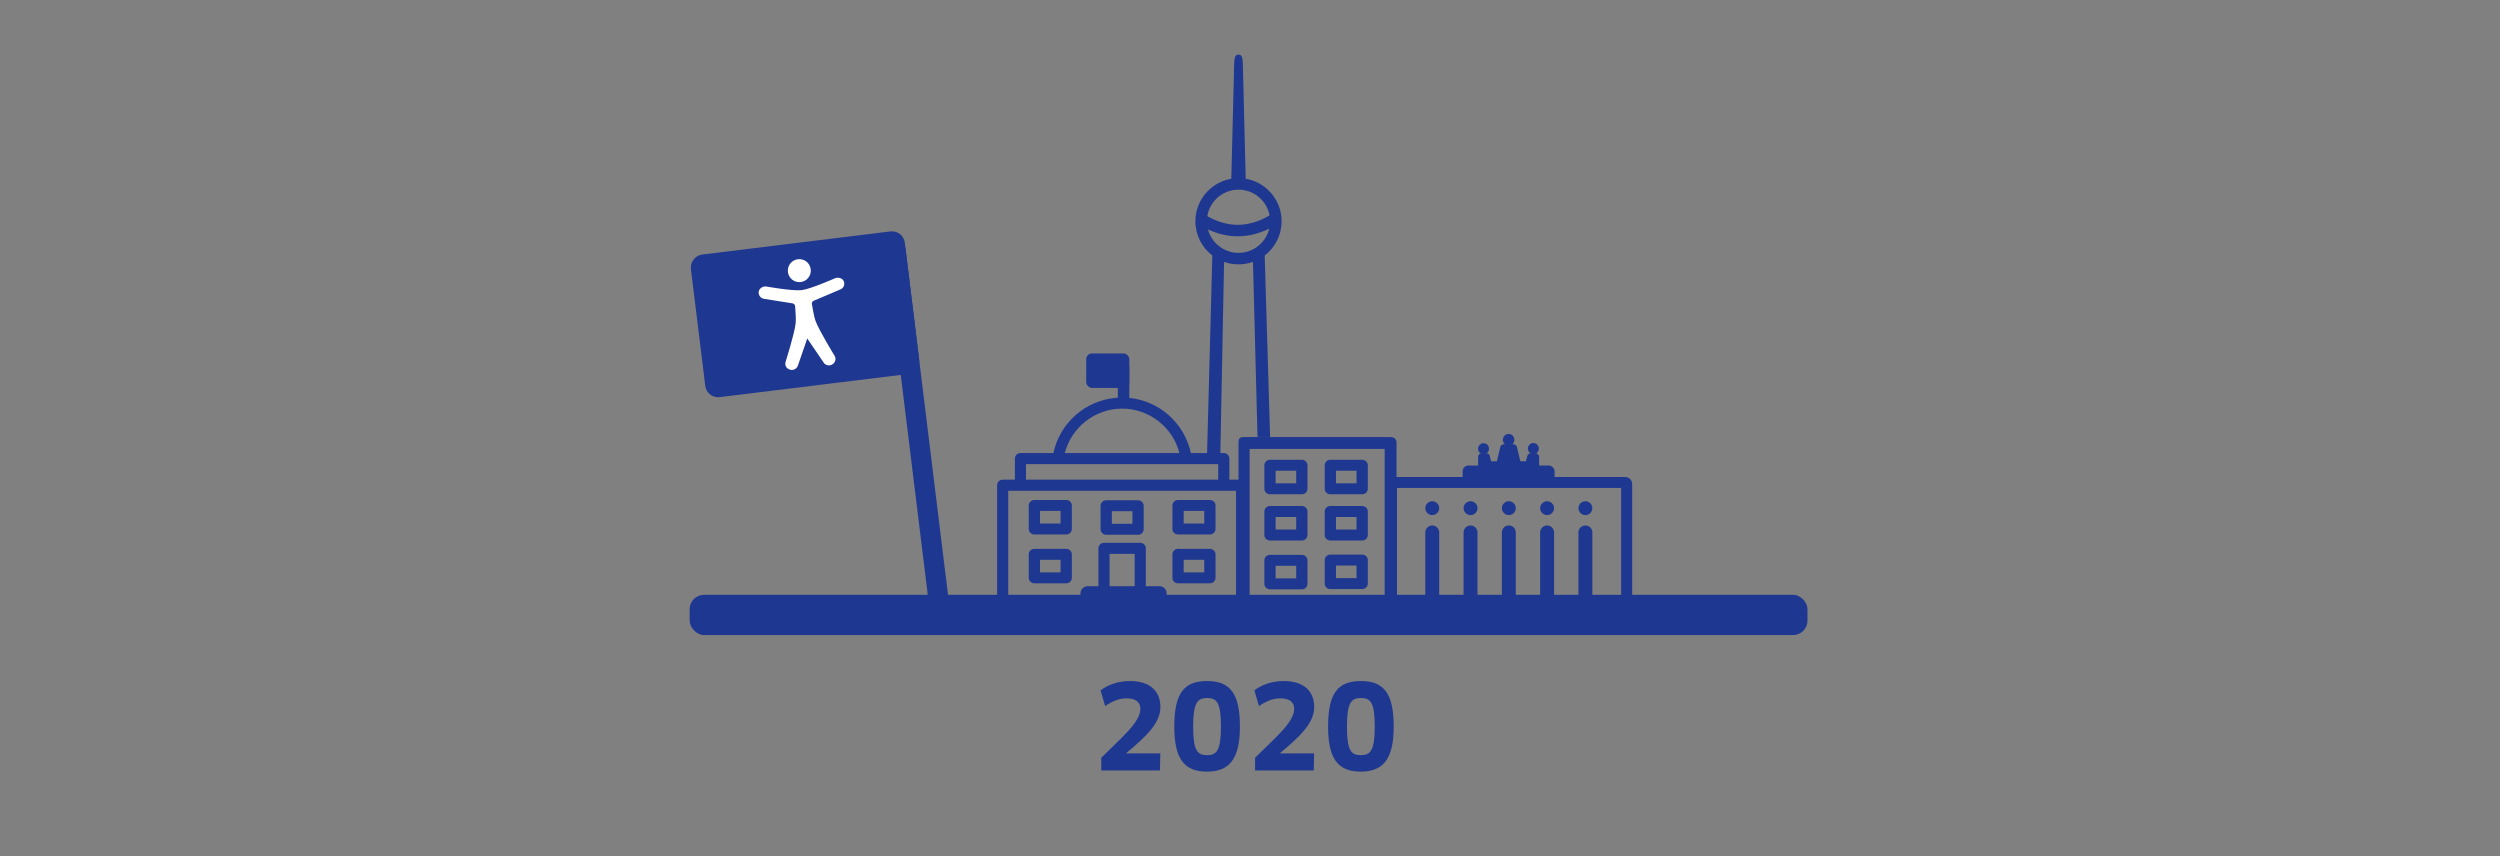 <?xml version="1.0" encoding="UTF-8"?>
<svg width="870px" height="298px" viewBox="0 0 870 298" version="1.1" xmlns="http://www.w3.org/2000/svg" xmlns:xlink="http://www.w3.org/1999/xlink">
    <rect x="0" y="0" width="870" height="298" fill="#808080" stroke="none"/>
    <!-- Generator: Sketch 53 (72520) - https://sketchapp.com -->
    <title>A4</title>
    <desc>Created with Sketch.</desc>
    <g id="A4" stroke="none" stroke-width="1" fill="none" fill-rule="evenodd">
        <path d="M376,211.096 L348.933,211.096 C347.866,211.096 347,210.231 347,209.164 L347,168.859 C347,167.792 347.866,166.927 348.933,166.927 L353.184,166.927 L353.184,159.588 C353.184,158.521 354.05,157.656 355.118,157.656 L366.581,157.656 C367.677,152.531 370.414,147.866 374.399,144.38 C378.352,140.923 383.3,138.845 388.506,138.421 L389,138.418 L389,128 C389,126.895 389.895,126 391,126 C392.105,126 393,126.895 393,128 L393,138.467 C398.02,138.981 402.776,141.035 406.601,144.38 C410.586,147.866 413.323,152.531 414.419,157.656 L425.882,157.656 C426.95,157.656 427.816,158.521 427.816,159.588 L427.816,166.927 L432.067,166.927 C433.135,166.927 434,167.792 434,168.859 L434,209.164 C434,210.231 433.134,211.096 432.067,211.096 L406,211.096 L406,213.5 C406,214.881 404.881,216 403.5,216 L378.5,216 C377.119,216 376,214.881 376,213.5 L376,211.096 Z M394.871,204 L394.871,192.751 L386.13,192.751 L386.13,204 L394.871,204 Z M406,207.232 L430.133,207.232 L430.133,170.791 L425.882,170.791 L355.118,170.791 L350.867,170.791 L350.867,207.232 L374.066,207.232 L376,207.232 L376,206.5 C376,205.119 377.119,204 378.5,204 L382.262,204 L382.262,190.82 C382.262,189.753 383.128,188.888 384.196,188.888 L396.804,188.888 C397.872,188.888 398.738,189.753 398.738,190.82 L398.738,204 L403.5,204 C404.881,204 406,205.119 406,206.5 L406,207 L406,207.232 Z M390.5,142.202 C381.066,142.202 372.856,148.706 370.553,157.656 L410.448,157.656 C408.145,148.706 399.934,142.202 390.5,142.202 Z M357.051,161.52 L357.051,166.927 L423.949,166.927 L423.949,161.52 L412.8,161.52 L368.2,161.52 L357.051,161.52 Z M371.039,174 C372.122,174 373,174.853 373,175.905 L373,184.095 C373,185.147 372.122,186 371.039,186 L359.961,186 C358.878,186 358,185.147 358,184.095 L358,175.905 C358,174.853 358.878,174 359.961,174 L371.039,174 Z M369.078,182.19 L369.078,177.809 L361.921,177.809 L361.921,182.19 L369.078,182.19 Z M371.039,191 C372.122,191 373,191.853 373,192.905 L373,201.095 C373,202.147 372.122,203 371.039,203 L359.961,203 C358.878,203 358,202.147 358,201.095 L358,192.905 C358,191.853 358.878,191 359.961,191 L371.039,191 Z M369.078,199.19 L369.078,194.809 L361.921,194.809 L361.921,199.19 L369.078,199.19 Z M396.039,174.096 C397.122,174.096 398,174.949 398,176.001 L398,184.191 C398,185.243 397.122,186.096 396.039,186.096 L384.961,186.096 C383.878,186.096 383,185.243 383,184.191 L383,176.001 C383,174.949 383.878,174.096 384.961,174.096 L396.039,174.096 Z M394.079,182.286 L394.079,177.905 L386.921,177.905 L386.921,182.286 L394.079,182.286 Z M421.039,174 C422.122,174 423,174.853 423,175.905 L423,184.095 C423,185.147 422.122,186 421.039,186 L409.961,186 C408.878,186 408,185.147 408,184.095 L408,175.905 C408,174.853 408.878,174 409.961,174 L421.039,174 Z M419.079,182.19 L419.079,177.809 L411.922,177.809 L411.922,182.19 L419.079,182.19 Z M421.039,191 C422.122,191 423,191.853 423,192.905 L423,201.095 C423,202.147 422.122,203 421.039,203 L409.961,203 C408.878,203 408,202.147 408,201.095 L408,192.905 C408,191.853 408.878,191 409.961,191 L421.039,191 Z M419.079,199.19 L419.079,194.809 L411.922,194.809 L411.922,199.19 L419.079,199.19 Z" id="Combined-Shape" fill="#1E3791" fill-rule="nonzero"></path>
        <g id="government" transform="translate(431, 152)" fill="#1E3791" fill-rule="nonzero">
            <path d="M53,0.096 L3.91,0.096 L2,0.096 C1,0.096 0,0.096 0,2 C8.86144175e-18,2.161 8.86144175e-18,20.97 0,58.428 C0,59.901 0.547,61.096 1.222,61.096 L23.515,61.096 L31.485,61.096 L53.778,61.096 C54.453,61.096 55,59.901 55,58.428 C55,20.809 55,2 55,2 C55,2 55,0.096 53,0.096 Z M34.819,57.232 L17.622,57.232 L3.867,57.232 L3.867,4.232 L6.388,4.232 L48.346,4.232 L50.867,4.232 L50.867,57.232 L34.819,57.232 Z" id="Shape"></path>
            <path d="M22.039,24.096 L10.961,24.096 C9.878,24.096 9,24.949 9,26.001 L9,34.191 C9,35.243 9.878,36.096 10.961,36.096 L22.039,36.096 C23.122,36.096 24,35.243 24,34.191 L24,26.001 C24,24.949 23.122,24.096 22.039,24.096 Z M20.078,32.286 L12.921,32.286 L12.921,27.905 L20.078,27.905 L20.078,32.286 Z" id="Shape"></path>
            <path d="M22.039,8 L10.961,8 C9.878,8 9,8.853 9,9.905 L9,18.095 C9,19.147 9.878,20 10.961,20 L22.039,20 C23.122,20 24,19.147 24,18.095 L24,9.905 C24,8.853 23.122,8 22.039,8 Z M20.078,16.19 L12.921,16.19 L12.921,11.809 L20.078,11.809 L20.078,16.19 Z" id="Shape"></path>
            <path d="M22.039,41.096 L10.961,41.096 C9.878,41.096 9,41.949 9,43.001 L9,51.191 C9,52.243 9.878,53.096 10.961,53.096 L22.039,53.096 C23.122,53.096 24,52.243 24,51.191 L24,43.001 C24,41.949 23.122,41.096 22.039,41.096 Z M20.078,49.286 L12.921,49.286 L12.921,44.905 L20.078,44.905 L20.078,49.286 Z" id="Shape"></path>
            <path d="M43.039,8 L31.961,8 C30.878,8 30,8.853 30,9.905 L30,18.095 C30,19.147 30.878,20 31.961,20 L43.039,20 C44.122,20 45,19.147 45,18.095 L45,9.905 C45,8.853 44.122,8 43.039,8 Z M41.079,16.19 L33.921,16.19 L33.921,11.809 L41.079,11.809 L41.079,16.19 Z" id="Shape"></path>
            <path d="M43.039,24.096 L31.961,24.096 C30.878,24.096 30,24.949 30,26.001 L30,34.191 C30,35.243 30.878,36.096 31.961,36.096 L43.039,36.096 C44.122,36.096 45,35.243 45,34.191 L45,26.001 C45,24.949 44.122,24.096 43.039,24.096 Z M41.079,32.286 L33.922,32.286 L33.922,27.905 L41.079,27.905 L41.079,32.286 Z" id="Shape"></path>
            <path d="M43.039,41 L31.961,41 C30.878,41 30,41.853 30,42.905 L30,51.095 C30,52.147 30.878,53 31.961,53 L43.039,53 C44.122,53 45,52.147 45,51.095 L45,42.905 C45,41.853 44.122,41 43.039,41 Z M41.079,49.19 L33.922,49.19 L33.922,44.809 L41.079,44.809 L41.079,49.19 Z" id="Shape"></path>
        </g>
        <g id="Group-7" transform="translate(286.768, 152.017) scale(-1, 1) rotate(7) translate(-286.768, -152.017) translate(249.768, 86.017)">
            <rect id="Rectangle" stroke="#1E3791" stroke-width="5" fill="#1E3791" fill-rule="nonzero" x="3.369" y="0.365" width="70" height="45" rx="2"></rect>
            <rect id="Rectangle" fill="#1E3791" x="0.877" y="1.16" width="7" height="130" rx="3.5"></rect>
            <g id="duplicate_99_original_duplicate_51_original_original_original_Group_63178032_38240594_93844063_85621825" transform="translate(23.493, 3.421)" fill="#FFFFFF">
                <path d="M19.517,36.856 C19.908,37.677 20.691,38.125 21.552,38.125 C21.865,38.125 22.178,38.05 22.491,37.901 C23.665,37.379 24.134,36.11 23.586,34.99 C23.586,34.99 19.282,25.586 18.5,22.153 C18.186,20.959 18.03,17.749 17.952,16.257 C17.952,15.734 18.265,15.286 18.734,15.137 L28.36,12.376 C29.534,12.077 30.239,10.808 29.926,9.689 C29.613,8.569 28.282,7.897 27.108,8.196 C27.108,8.196 18.186,10.957 14.978,10.957 C11.847,10.957 3.004,8.271 3.004,8.271 C1.83,7.972 0.499,8.494 0.108,9.614 C-0.283,10.808 0.421,12.077 1.673,12.376 L11.299,15.137 C11.769,15.286 12.16,15.734 12.082,16.257 C12.004,17.749 11.847,20.959 11.534,22.153 C10.752,25.586 6.447,34.99 6.447,34.99 C5.899,36.11 6.447,37.379 7.543,37.901 C7.856,38.05 8.169,38.125 8.482,38.125 C9.343,38.125 10.204,37.677 10.517,36.856 L15.134,27.9 L19.517,36.856 Z" id="Path"></path>
                <circle id="Oval" cx="15" cy="4.125" r="4"></circle>
            </g>
        </g>
        <path d="M403.828,246.02 C403.828,251.596 398.949,256.229 391.979,262.051 L391.979,262.174 L403.787,262.174 L403.664,268.119 L383.246,268.119 L383.246,263.691 C390.626,256.393 396.858,251.227 396.858,246.676 C396.858,244.544 395.464,243.027 392.02,243.027 C389.314,243.027 386.854,244.134 384.599,245.733 L383,240.239 C385.542,238.312 389.068,237 393.25,237 C400.302,237 403.828,240.649 403.828,246.02 Z M431.491,252.867 C431.491,263.896 428.006,268.529 420.011,268.529 C411.975,268.529 408.654,263.896 408.654,252.867 C408.654,241.305 411.975,237 420.093,237 C428.047,237 431.491,241.305 431.491,252.867 Z M424.89,252.785 C424.89,244.38 423.373,242.904 420.093,242.904 C416.731,242.904 415.214,244.503 415.214,252.785 C415.214,261.395 416.731,262.789 420.093,262.789 C423.373,262.789 424.89,261.231 424.89,252.785 Z M457.349,246.02 C457.349,251.596 452.47,256.229 445.5,262.051 L445.5,262.174 L457.308,262.174 L457.185,268.119 L436.767,268.119 L436.767,263.691 C444.147,256.393 450.379,251.227 450.379,246.676 C450.379,244.544 448.985,243.027 445.541,243.027 C442.835,243.027 440.375,244.134 438.12,245.733 L436.521,240.239 C439.063,238.312 442.589,237 446.771,237 C453.823,237 457.349,240.649 457.349,246.02 Z M485.012,252.867 C485.012,263.896 481.527,268.529 473.532,268.529 C465.496,268.529 462.175,263.896 462.175,252.867 C462.175,241.305 465.496,237 473.614,237 C481.568,237 485.012,241.305 485.012,252.867 Z M478.411,252.785 C478.411,244.38 476.894,242.904 473.614,242.904 C470.252,242.904 468.735,244.503 468.735,252.785 C468.735,261.395 470.252,262.789 473.614,262.789 C476.894,262.789 478.411,261.231 478.411,252.785 Z" id="2020" fill="#1E3791" fill-rule="nonzero"></path>
        <rect id="Rectangle" fill="#1E3791" fill-rule="nonzero" x="240" y="207" width="389" height="14" rx="5"></rect>
        <rect id="Rectangle" fill="#1E3791" x="378" y="123" width="15" height="12" rx="2"></rect>
        <g id="Group-9" transform="translate(482, 141)" fill="#1E3791">
            <g id="Group" transform="translate(32, 0)">
                <g id="Group-5" transform="translate(0.379, 0.258)">
                    <g id="Group-3" transform="translate(0, 13.094)" stroke="#1E3791" stroke-width="1.31">
                        <path d="M0.655,8.702 L20.586,8.702 L20.586,4.672 C20.586,4.31 20.293,4.017 19.931,4.017 L18.39,4.017 C18.092,4.017 17.832,4.217 17.756,4.505 L17.144,6.833 L14.189,6.833 L12.88,1.39 C12.81,1.095 12.546,0.888 12.243,0.888 L8.998,0.888 C8.695,0.888 8.432,1.095 8.361,1.39 L7.052,6.833 L3.984,6.833 L3.456,4.526 C3.388,4.228 3.123,4.017 2.818,4.017 L1.31,4.017 C0.948,4.017 0.655,4.31 0.655,4.672 L0.655,8.702 Z" id="Path-3"></path>
                    </g>
                    <ellipse id="Oval" cx="19.231" cy="14.839" rx="1.897" ry="1.935"></ellipse>
                    <ellipse id="Oval" cx="10.621" cy="11.783" rx="2" ry="2.041"></ellipse>
                    <ellipse id="Oval" cx="1.897" cy="14.897" rx="1.897" ry="1.935"></ellipse>
                </g>
            </g>
            <g id="Group-6" transform="translate(0, 25)">
                <path d="M82.155,51.795 L82.155,3.795 L4.155,3.795 L4.155,51.795 L2.423,51.795 C1.085,51.795 1.94020592e-15,50.711 1.77635684e-15,49.373 L0,2.423 C-1.63849078e-16,1.085 1.085,2.02213046e-15 2.423,1.77635684e-15 L83.577,-4.4408921e-16 C84.915,-6.89862826e-16 86,1.085 86,2.423 L86,49.373 C86,50.711 84.915,51.795 83.577,51.795 L82.155,51.795 Z M16.423,16.864 C17.76,16.864 18.845,17.948 18.845,19.286 L18.845,50.577 C18.845,51.915 17.76,53 16.423,53 C15.085,53 14,51.915 14,50.577 L14,19.286 C14,17.948 15.085,16.864 16.423,16.864 Z M29.746,16.864 C31.084,16.864 32.169,17.948 32.169,19.286 L32.169,50.577 C32.169,51.915 31.084,53 29.746,53 C28.409,53 27.324,51.915 27.324,50.577 L27.324,19.286 C27.324,17.948 28.409,16.864 29.746,16.864 Z M43.07,16.864 C44.408,16.864 45.493,17.948 45.493,19.286 L45.493,50.577 C45.493,51.915 44.408,53 43.07,53 C41.732,53 40.648,51.915 40.648,50.577 L40.648,19.286 C40.648,17.948 41.732,16.864 43.07,16.864 Z M56.394,16.864 C57.732,16.864 58.817,17.948 58.817,19.286 L58.817,50.577 C58.817,51.915 57.732,53 56.394,53 C55.056,53 53.972,51.915 53.972,50.577 L53.972,19.286 C53.972,17.948 55.056,16.864 56.394,16.864 Z M69.718,16.864 C71.056,16.864 72.141,17.948 72.141,19.286 L72.141,50.577 C72.141,51.915 71.056,53 69.718,53 C68.38,53 67.296,51.915 67.296,50.577 L67.296,19.286 C67.296,17.948 68.38,16.864 69.718,16.864 Z M18.797,10.37 C18.828,10.524 18.845,10.684 18.845,10.84 C18.845,11.476 18.586,12.096 18.135,12.544 C18.024,12.655 17.9,12.756 17.767,12.845 C17.636,12.932 17.496,13.006 17.35,13.067 C17.203,13.127 17.05,13.173 16.895,13.204 C16.74,13.236 16.58,13.25 16.423,13.25 C16.265,13.25 16.105,13.235 15.95,13.204 C15.795,13.173 15.642,13.127 15.497,13.067 C15.349,13.006 15.209,12.932 15.078,12.845 C14.945,12.756 14.821,12.655 14.71,12.544 C14.259,12.096 14,11.476 14,10.84 C14,10.684 14.017,10.524 14.048,10.37 C14.078,10.216 14.126,10.064 14.187,9.92 C14.247,9.773 14.322,9.633 14.41,9.503 C14.497,9.37 14.599,9.248 14.71,9.137 C14.821,9.026 14.945,8.925 15.078,8.838 C15.209,8.751 15.349,8.676 15.497,8.616 C15.643,8.556 15.795,8.51 15.95,8.479 C16.263,8.416 16.585,8.416 16.895,8.479 C17.05,8.51 17.203,8.556 17.35,8.616 C17.496,8.676 17.636,8.751 17.767,8.838 C17.9,8.925 18.024,9.026 18.135,9.137 C18.247,9.248 18.348,9.37 18.436,9.503 C18.523,9.633 18.598,9.773 18.659,9.92 C18.719,10.064 18.767,10.216 18.797,10.37 Z M32.121,10.37 C32.152,10.524 32.169,10.684 32.169,10.84 C32.169,11.476 31.91,12.096 31.459,12.544 C31.348,12.655 31.224,12.756 31.091,12.845 C30.96,12.932 30.82,13.006 30.674,13.067 C30.527,13.127 30.374,13.173 30.219,13.204 C30.064,13.236 29.904,13.25 29.746,13.25 C29.589,13.25 29.429,13.235 29.274,13.204 C29.119,13.173 28.966,13.127 28.821,13.067 C28.673,13.006 28.533,12.932 28.402,12.845 C28.269,12.756 28.145,12.655 28.034,12.544 C27.583,12.096 27.324,11.476 27.324,10.84 C27.324,10.684 27.341,10.524 27.372,10.37 C27.402,10.216 27.45,10.064 27.511,9.92 C27.571,9.773 27.646,9.633 27.733,9.503 C27.821,9.37 27.923,9.248 28.034,9.137 C28.145,9.026 28.269,8.925 28.402,8.838 C28.533,8.751 28.673,8.676 28.821,8.616 C28.967,8.556 29.119,8.51 29.274,8.479 C29.587,8.416 29.909,8.416 30.219,8.479 C30.374,8.51 30.527,8.556 30.674,8.616 C30.82,8.676 30.96,8.751 31.091,8.838 C31.224,8.925 31.348,9.026 31.459,9.137 C31.571,9.248 31.672,9.37 31.76,9.503 C31.847,9.633 31.922,9.773 31.983,9.92 C32.043,10.064 32.091,10.216 32.121,10.37 Z M45.445,10.37 C45.476,10.524 45.493,10.684 45.493,10.84 C45.493,11.476 45.234,12.096 44.783,12.544 C44.672,12.655 44.548,12.756 44.415,12.845 C44.284,12.932 44.144,13.006 43.998,13.067 C43.85,13.127 43.698,13.173 43.543,13.204 C43.388,13.236 43.228,13.25 43.07,13.25 C42.913,13.25 42.753,13.235 42.598,13.204 C42.443,13.173 42.29,13.127 42.145,13.067 C41.997,13.006 41.857,12.932 41.726,12.845 C41.593,12.756 41.469,12.655 41.358,12.544 C40.907,12.096 40.648,11.476 40.648,10.84 C40.648,10.684 40.665,10.524 40.696,10.37 C40.725,10.216 40.774,10.064 40.835,9.92 C40.895,9.773 40.97,9.633 41.057,9.503 C41.145,9.37 41.246,9.248 41.358,9.137 C41.469,9.026 41.593,8.925 41.726,8.838 C41.857,8.751 41.997,8.676 42.145,8.616 C42.291,8.556 42.443,8.51 42.598,8.479 C42.91,8.416 43.233,8.416 43.543,8.479 C43.698,8.51 43.85,8.556 43.998,8.616 C44.144,8.676 44.284,8.751 44.415,8.838 C44.548,8.925 44.672,9.026 44.783,9.137 C44.895,9.248 44.996,9.37 45.084,9.503 C45.171,9.633 45.246,9.773 45.307,9.92 C45.367,10.064 45.415,10.216 45.445,10.37 Z M58.769,10.37 C58.8,10.524 58.817,10.684 58.817,10.84 C58.817,11.476 58.558,12.096 58.107,12.544 C57.996,12.655 57.872,12.756 57.739,12.845 C57.608,12.932 57.468,13.006 57.322,13.067 C57.174,13.127 57.022,13.173 56.867,13.204 C56.712,13.236 56.552,13.25 56.394,13.25 C56.237,13.25 56.077,13.235 55.922,13.204 C55.767,13.173 55.614,13.127 55.469,13.067 C55.321,13.006 55.181,12.932 55.05,12.845 C54.917,12.756 54.793,12.655 54.682,12.544 C54.231,12.096 53.972,11.476 53.972,10.84 C53.972,10.684 53.989,10.524 54.02,10.37 C54.049,10.216 54.098,10.064 54.158,9.92 C54.219,9.773 54.294,9.633 54.381,9.503 C54.469,9.37 54.57,9.248 54.682,9.137 C54.793,9.026 54.917,8.925 55.05,8.838 C55.181,8.751 55.321,8.676 55.469,8.616 C55.615,8.556 55.767,8.51 55.922,8.479 C56.234,8.416 56.557,8.416 56.867,8.479 C57.022,8.51 57.174,8.556 57.322,8.616 C57.468,8.676 57.608,8.751 57.739,8.838 C57.872,8.925 57.996,9.026 58.107,9.137 C58.219,9.248 58.32,9.37 58.408,9.503 C58.495,9.633 58.57,9.773 58.63,9.92 C58.691,10.064 58.739,10.216 58.769,10.37 Z M72.093,10.37 C72.124,10.524 72.141,10.684 72.141,10.84 C72.141,11.476 71.882,12.096 71.431,12.544 C71.32,12.655 71.196,12.756 71.063,12.845 C70.932,12.932 70.792,13.006 70.646,13.067 C70.498,13.127 70.346,13.173 70.191,13.204 C70.036,13.236 69.876,13.25 69.718,13.25 C69.561,13.25 69.401,13.235 69.246,13.204 C69.091,13.173 68.938,13.127 68.793,13.067 C68.645,13.006 68.505,12.932 68.374,12.845 C68.241,12.756 68.117,12.655 68.006,12.544 C67.555,12.096 67.296,11.476 67.296,10.84 C67.296,10.684 67.313,10.524 67.344,10.37 C67.373,10.216 67.422,10.064 67.482,9.92 C67.543,9.773 67.618,9.633 67.705,9.503 C67.793,9.37 67.894,9.248 68.006,9.137 C68.117,9.026 68.241,8.925 68.374,8.838 C68.505,8.751 68.645,8.676 68.793,8.616 C68.938,8.556 69.091,8.51 69.246,8.479 C69.558,8.416 69.881,8.416 70.191,8.479 C70.346,8.51 70.498,8.556 70.646,8.616 C70.792,8.676 70.932,8.751 71.063,8.838 C71.196,8.925 71.32,9.026 71.431,9.137 C71.542,9.248 71.644,9.37 71.732,9.503 C71.819,9.633 71.894,9.773 71.954,9.92 C72.015,10.064 72.063,10.216 72.093,10.37 Z" id="Combined-Shape"></path>
            </g>
            <rect id="Rectangle" x="27" y="21" width="32" height="6" rx="2"></rect>
        </g>
        <g id="Group-8" transform="translate(416, 19)" fill="#1E3791">
            <path d="M9.978,72.139 L8.667,139.451 C8.611,139.468 8.555,139.484 8.5,139.5 C5.5,140.373 4,140.873 4,141 L5.889,69.917 C2.309,67.175 0,62.857 0,58 C0,49.716 6.716,43 15,43 C23.284,43 30,49.716 30,58 C30,62.856 27.693,67.173 24.114,69.914 L26,133.232 L21.611,133.006 L20.03,72.136 C18.457,72.695 16.764,73 15,73 C13.239,73 11.548,72.696 9.978,72.139 Z M15,69 C21.075,69 26,64.075 26,58 C26,51.925 21.075,47 15,47 C8.925,47 4,51.925 4,58 C4,64.075 8.925,69 15,69 Z" id="Combined-Shape"></path>
            <path d="M1.727,59.463 L0,58.455 L2.016,55 L3.744,56.008 C7.446,58.169 11.102,59.236 14.736,59.236 C18.369,59.236 22.025,58.169 25.727,56.008 L27.455,55 L29.471,58.455 L27.744,59.463 C23.451,61.968 19.107,63.236 14.736,63.236 C10.364,63.236 6.02,61.968 1.727,59.463 Z" id="Line-3" fill-rule="nonzero"></path>
            <path d="M13.5,2.86 C13.619,1.5 13.619,0 15,0 C16.381,0 16.381,1.5 16.5,2.86 L17.5,43.14 C17.5,44.72 16.381,46 15,46 C13.619,46 12.5,44.72 12.5,43.14 L13.5,2.86 Z" id="Line-2" fill-rule="nonzero"></path>
        </g>
    </g>
</svg>